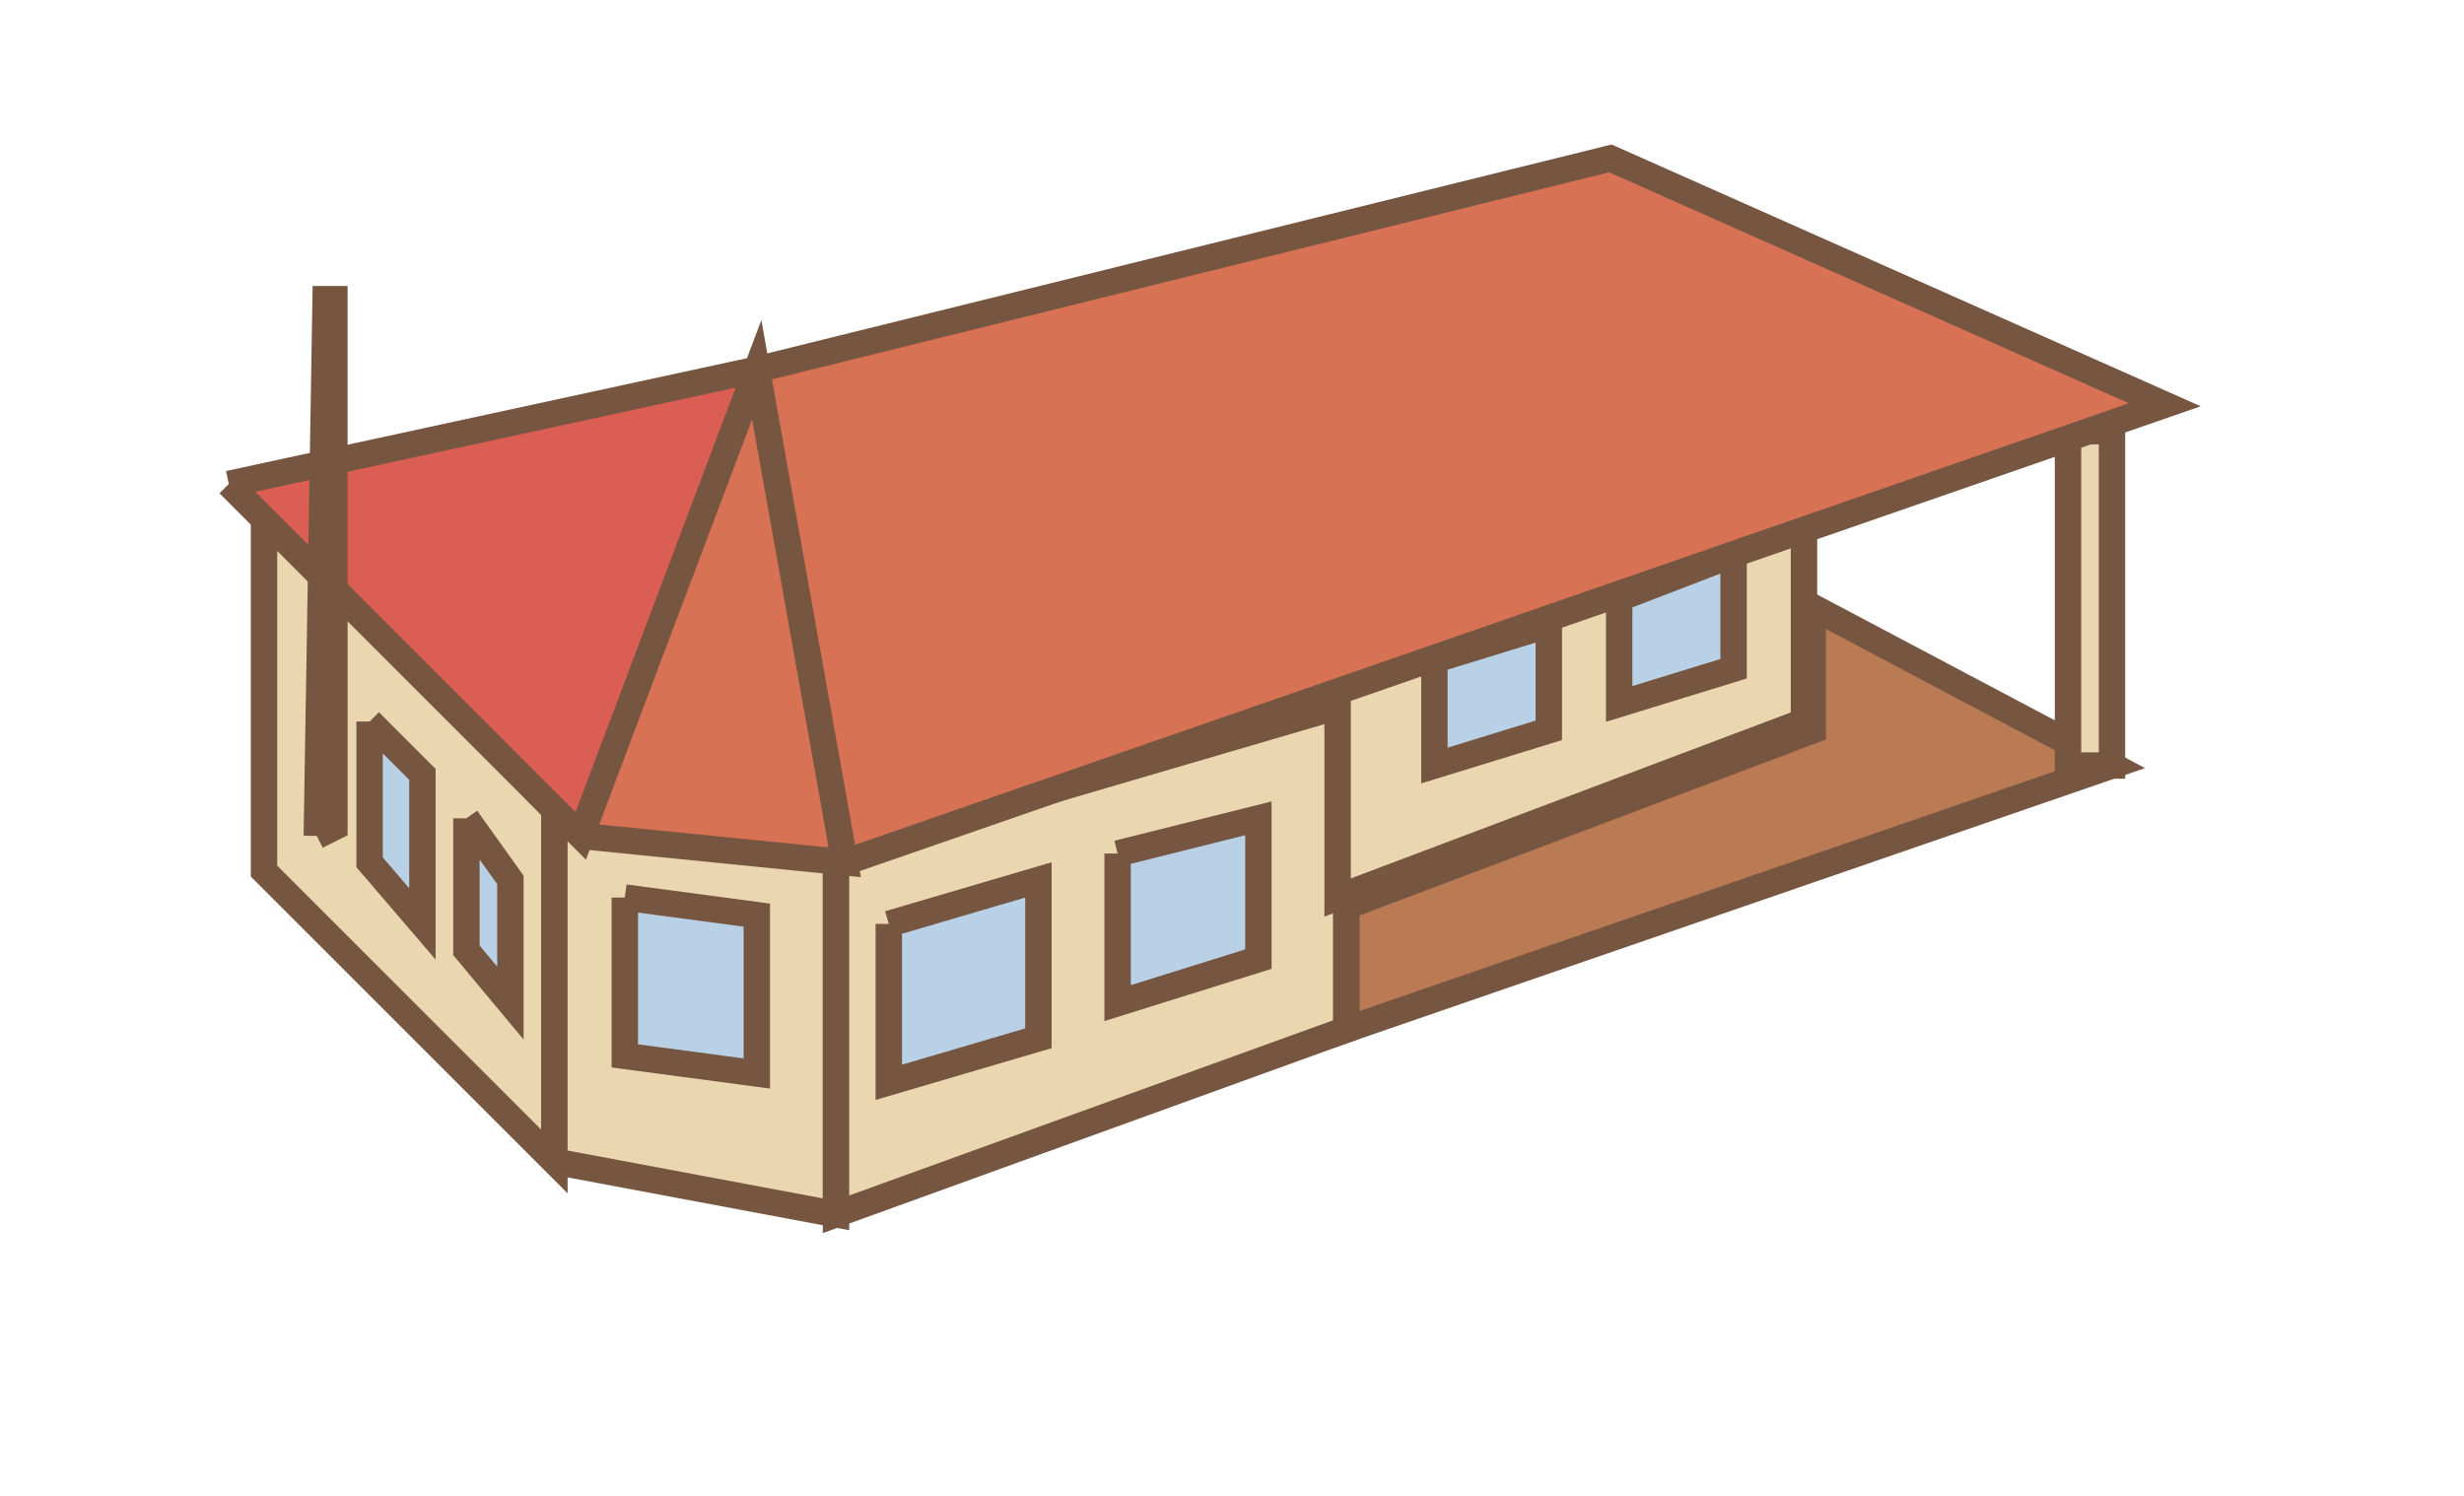 <svg xmlns="http://www.w3.org/2000/svg"
     width="280pt" height="170pt" viewBox="0 0 280 170"
     preserveAspectRatio="xMidYMid meet">

    <path d="M 30 58 L 30 99 L 63 132 L 63 92 L 30 58
         " stroke-width="3" stroke="#765641" fill="#EAD7AF"/>
    <path d="M 63 132 L 63 92 L 95 97 L 95 138 L 63 132
         " stroke-width="3" stroke="#765641" fill="#EAD7AF"/>
    <path d="M 95 97 L 95 138 L 153 117 L 153 80 L 95 97
         " stroke-width="3" stroke="#765641" fill="#EAD7AF"/>
    <path d="M 205 60 L 205 82 L 152 102 L 152 78 L 205 60
         " stroke-width="3" stroke="#765641" fill="#EAD7AF"/>

    <path d="M 153 103 L 153 117 L 240 87 L 206 69 L 206 83 L 153 103
         " stroke-width="3" stroke="#765641" fill="#B97A54"/>

    <path d="M 235 49 L 235 87 L 240 87 L 240 49 L 235 49
         " stroke-width="3" stroke="#765641" fill="#EAD7AF"/>

    <path d="M 42 82 L 42 98 L 48 105 L 48 88 L 42 82
         " stroke-width="3" stroke="#765641" fill="#B8D1E6"/>
    <path d="M 53 93 L 53 108 L 58 114 L 58 100 L 53 93
         " stroke-width="3" stroke="#765641" fill="#B8D1E6"/>
    <path d="M 71 102 L 71 120 L 86 122 L 86 104 L 71 102
         " stroke-width="3" stroke="#765641" fill="#B8D1E6"/>
    <path d="M 101 105 L 101 123 L 118 118 L 118 100 L 101 105
         " stroke-width="3" stroke="#765641" fill="#B8D1E6"/>
    <path d="M 127 97 L 127 114 L 143 109 L 143 93 L 127 97
         " stroke-width="3" stroke="#765641" fill="#B8D1E6"/>

    <path d="M 163 75 L 163 87 L 176 83 L 176 71 L 163 75
         " stroke-width="3" stroke="#765641" fill="#B8D1E6"/>
    <path d="M 184 68 L 184 80 L 197 76 L 197 63 L 184 68
         " stroke-width="3" stroke="#765641" fill="#B8D1E6"/>

    <path d="M 26 55 L 66 95 L 86 42 L 26 55
         " stroke-width="3" stroke="#765641" fill="#DA5E53"/>
    <path d="M 66 95 L 86 42 L 96 98 L 66 95
         " stroke-width="3" stroke="#765641" fill="#D87254"/>
    <path d="M 86 42 L 96 98 L 246 46 L 183 18 L 86 42
         " stroke-width="3" stroke="#765641" fill="#D87254"/>

    <path d="M 36 95 L 37 34 L 38 34 L 38 94 L 36 95
         " stroke-width="3" stroke="#765641" fill="#DA5E53"/>

</svg>